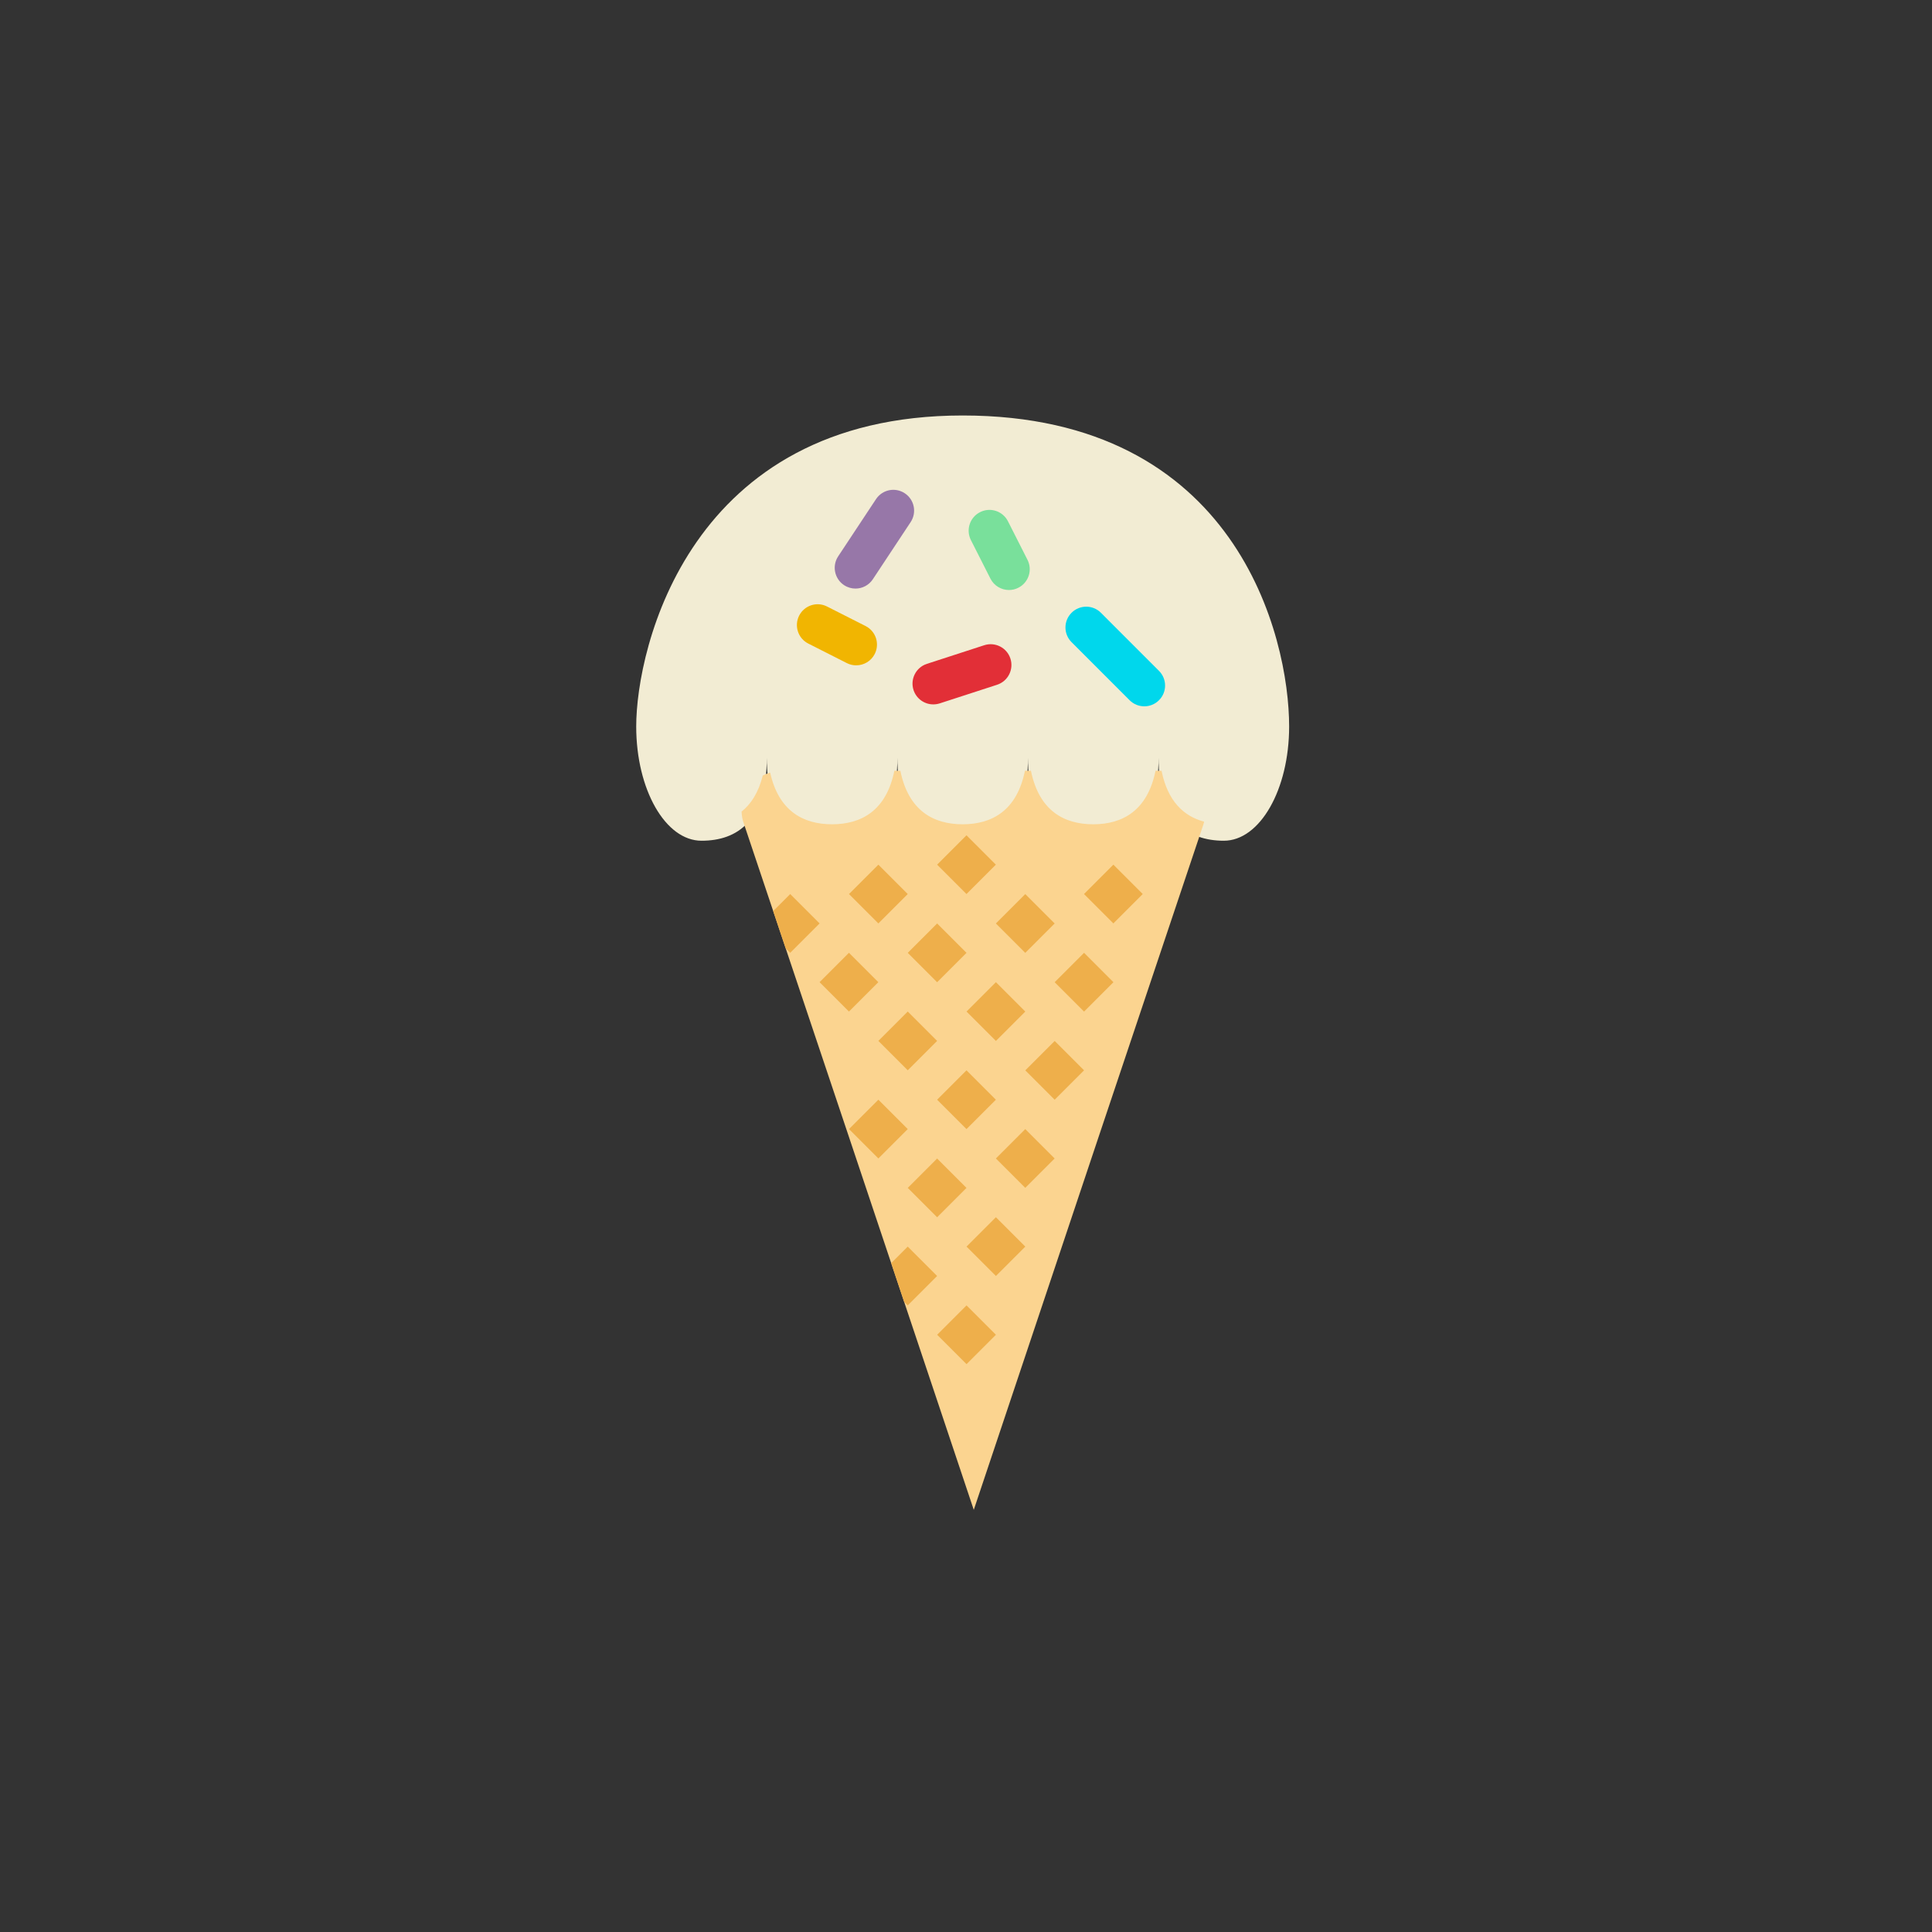 <?xml version="1.0" encoding="UTF-8"?>
<svg width="93px" height="93px" viewBox="0 0 93 93" version="1.1" xmlns="http://www.w3.org/2000/svg" xmlns:xlink="http://www.w3.org/1999/xlink">
    <rect x="0" y="0" width="93" height="93" fill="#333333" stroke="none"/>
    <!-- Generator: Sketch 50 (54983) - http://www.bohemiancoding.com/sketch -->
    <title>Artboard</title>
    <desc>Created with Sketch.</desc>
    <defs></defs>
    <g id="Artboard" stroke="none" stroke-width="1" fill="none" fill-rule="evenodd">
        <g id="ice-cream" transform="translate(30, 20)" fill-rule="nonzero">
            <path d="M16.339,0 C3.165,0 0.625,11.211 0.625,14.97 C0.625,18.008 2.032,20.47 3.768,20.47 C5.504,20.47 6.911,19.508 6.911,16.47 C6.911,19.508 8.318,20.47 10.054,20.47 C11.79,20.47 13.197,19.508 13.197,16.47 C13.197,19.508 14.604,20.47 16.34,20.47 C18.076,20.47 19.483,19.508 19.483,16.47 C19.483,19.508 20.89,20.47 22.626,20.47 C24.362,20.47 25.769,19.508 25.769,16.47 C25.769,19.508 27.176,20.47 28.912,20.47 C30.648,20.47 32.055,18.008 32.055,14.97 C32.053,10.661 29.539,0 16.339,0 Z" id="Shape" fill="#F2ECD3"></path>
            <path d="M25.913,17.104 L25.623,17.104 C25.236,19.01 24.048,19.678 22.625,19.678 C21.202,19.678 20.014,19.01 19.627,17.104 L19.337,17.104 C18.95,19.01 17.762,19.678 16.339,19.678 C14.916,19.678 13.728,19.01 13.341,17.104 L13.051,17.104 C12.664,19.01 11.476,19.678 10.053,19.678 C8.652,19.678 7.48,19.03 7.074,17.192 C6.949,17.227 6.829,17.273 6.717,17.331 C6.516,18.136 6.16,18.698 5.697,19.067 C5.704,19.269 5.739,19.475 5.818,19.679 L10.849,34.679 L16.874,52.679 L22.899,34.679 L27.93,19.679 C27.946,19.636 27.953,19.594 27.962,19.551 C26.976,19.292 26.209,18.563 25.913,17.104 Z" id="Shape" fill="#FBD490"></path>
            <g id="Group" transform="translate(7, 20)" fill="#EEAF4B">
                <rect id="Rectangle-path" transform="translate(16.594, 3.036) rotate(-45) translate(-16.594, -3.036) " x="15.594" y="2.036" width="2" height="2"></rect>
                <rect id="Rectangle-path" transform="translate(9.524, 1.622) rotate(45) translate(-9.524, -1.622) " x="8.524" y="0.622" width="2" height="2"></rect>
                <rect id="Rectangle-path" transform="translate(12.353, 4.453) rotate(135) translate(-12.353, -4.453) " x="11.353" y="3.453" width="2" height="2"></rect>
                <rect id="Rectangle-path" transform="translate(15.183, 7.28) rotate(-134.992) translate(-15.183, -7.28) " x="14.183" y="6.28" width="2" height="2"></rect>
                <rect id="Rectangle-path" transform="translate(5.282, 3.037) rotate(45) translate(-5.282, -3.037) " x="4.282" y="2.037" width="2" height="2"></rect>
                <rect id="Rectangle-path" transform="translate(8.11, 5.867) rotate(135) translate(-8.11, -5.867) " x="7.11" y="4.867" width="2" height="2"></rect>
                <rect id="Rectangle-path" transform="translate(10.94, 8.693) rotate(45) translate(-10.94, -8.693) " x="9.94" y="7.693" width="2" height="2"></rect>
                <rect id="Rectangle-path" transform="translate(13.769, 11.523) rotate(-135) translate(-13.769, -11.523) " x="12.769" y="10.523" width="2" height="2"></rect>
                <rect id="Rectangle-path" transform="translate(3.866, 7.278) rotate(45) translate(-3.866, -7.278) " x="2.866" y="6.278" width="2" height="2"></rect>
                <rect id="Rectangle-path" transform="translate(6.696, 10.106) rotate(-45) translate(-6.696, -10.106) " x="5.696" y="9.106" width="2" height="2"></rect>
                <rect id="Rectangle-path" transform="translate(9.524, 12.936) rotate(45) translate(-9.524, -12.936) " x="8.524" y="11.936" width="2" height="2"></rect>
                <rect id="Rectangle-path" transform="translate(12.353, 15.765) rotate(-135) translate(-12.353, -15.765) " x="11.353" y="14.765" width="2" height="2"></rect>
                <rect id="Rectangle-path" transform="translate(5.282, 14.35) rotate(45) translate(-5.282, -14.35) " x="4.282" y="13.35" width="2" height="2"></rect>
                <rect id="Rectangle-path" transform="translate(8.11, 17.181) rotate(135) translate(-8.11, -17.181) " x="7.11" y="16.181" width="2" height="2"></rect>
                <rect id="Rectangle-path" transform="translate(10.94, 20.007) rotate(-135) translate(-10.94, -20.007) " x="9.94" y="19.007" width="2" height="2"></rect>
                <rect id="Rectangle-path" transform="translate(9.526, 24.251) rotate(-135) translate(-9.526, -24.251) " x="8.526" y="23.251" width="2" height="2"></rect>
                <polygon id="Shape" points="0.819 5.646 1.039 5.865 2.453 4.451 1.039 3.037 0.219 3.856"></polygon>
                <polygon id="Shape" points="6.696 20.007 5.899 20.804 6.52 22.661 6.696 22.836 8.11 21.422"></polygon>
            </g>
            <path d="M11.18,8.332 C10.991,8.332 10.799,8.278 10.629,8.166 C10.169,7.861 10.042,7.241 10.347,6.78 L12.168,4.027 C12.473,3.566 13.092,3.439 13.554,3.745 C14.014,4.05 14.141,4.67 13.836,5.131 L12.015,7.884 C11.822,8.175 11.504,8.332 11.18,8.332 Z" id="Shape" fill="#9777A8"></path>
            <path d="M25.083,14 C24.827,14 24.571,13.902 24.376,13.707 L21.581,10.911 C21.19,10.52 21.19,9.888 21.581,9.497 C21.972,9.106 22.604,9.106 22.995,9.497 L25.79,12.293 C26.181,12.684 26.181,13.316 25.79,13.707 C25.594,13.903 25.339,14 25.083,14 Z" id="Shape" fill="#00D7EC"></path>
            <path d="M14.925,13.907 C14.503,13.907 14.112,13.638 13.974,13.216 C13.804,12.692 14.091,12.127 14.616,11.956 L17.378,11.059 C17.905,10.889 18.468,11.177 18.638,11.702 C18.808,12.227 18.521,12.791 17.996,12.962 L15.234,13.859 C15.132,13.891 15.027,13.907 14.925,13.907 Z" id="Shape" fill="#E22F37"></path>
            <path d="M11.214,12.027 C11.062,12.027 10.908,11.993 10.763,11.919 L8.908,10.979 C8.415,10.73 8.219,10.128 8.468,9.635 C8.718,9.143 9.318,8.943 9.812,9.196 L11.667,10.136 C12.16,10.385 12.356,10.987 12.107,11.48 C11.93,11.827 11.579,12.027 11.214,12.027 Z" id="Shape" fill="#F1B501"></path>
            <path d="M18.569,8.401 C18.204,8.401 17.852,8.201 17.676,7.853 L16.736,5.998 C16.486,5.505 16.683,4.903 17.176,4.654 C17.669,4.401 18.271,4.601 18.52,5.093 L19.46,6.948 C19.71,7.441 19.513,8.043 19.02,8.292 C18.875,8.367 18.721,8.401 18.569,8.401 Z" id="Shape" fill="#79E09B"></path>
        </g>
    </g>
</svg>